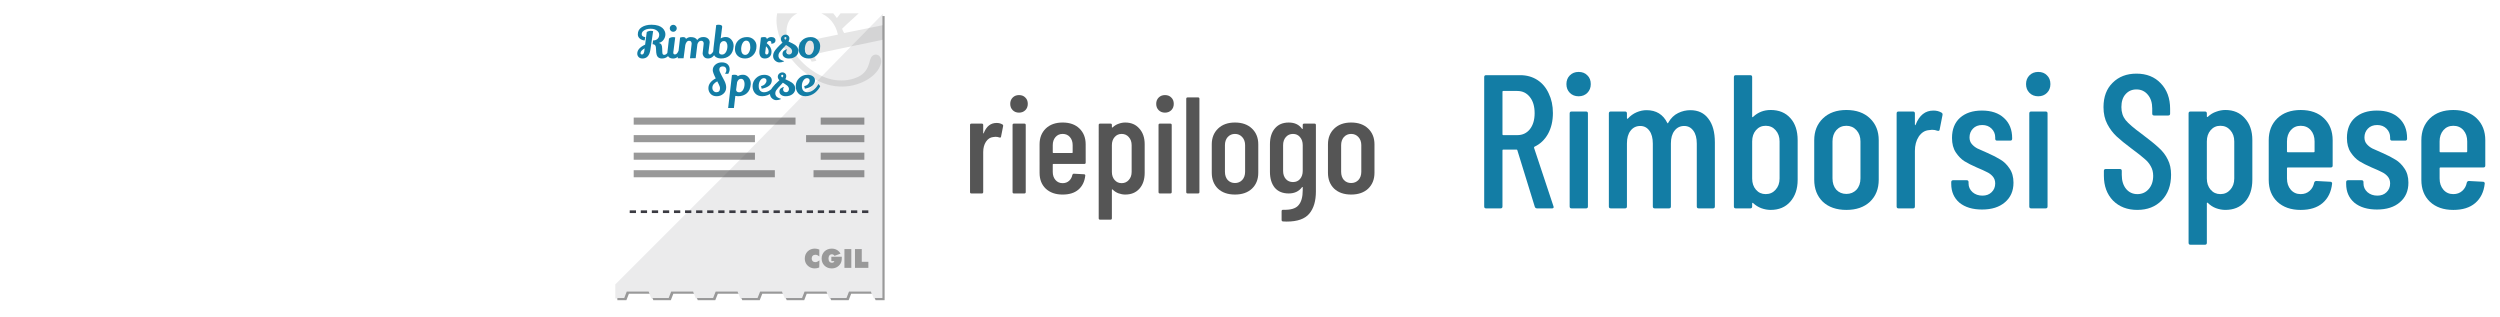 <?xml version="1.0" encoding="UTF-8" standalone="no"?>
<!-- Generator: Adobe Illustrator 19.0.0, SVG Export Plug-In . SVG Version: 6.00 Build 0)  -->

<svg
   version="1.1"
   id="Layer_1"
   x="0px"
   y="0px"
   viewBox="0 0 340.157 43.087"
   xml:space="preserve"
   sodipodi:docname="reimbursements_logo_riepilogo.svg"
   inkscape:version="1.4.2 (ebf0e940d0, 2025-05-08)"
   width="90mm"
   height="11.4mm"
   xmlns:inkscape="http://www.inkscape.org/namespaces/inkscape"
   xmlns:sodipodi="http://sodipodi.sourceforge.net/DTD/sodipodi-0.dtd"
   xmlns="http://www.w3.org/2000/svg"
   xmlns:svg="http://www.w3.org/2000/svg"><defs
   id="defs53">










	
	






		
		
		
	
	
	




























































<filter
   inkscape:collect="always"
   style="color-interpolation-filters:sRGB"
   id="filter65"
   x="-0.027"
   y="-0.026"
   width="1.055"
   height="1.052"><feGaussianBlur
     inkscape:collect="always"
     stdDeviation="5.309"
     id="feGaussianBlur65" /></filter></defs><sodipodi:namedview
   id="namedview51"
   pagecolor="#ffffff"
   bordercolor="#000000"
   borderopacity="0.25"
   inkscape:showpageshadow="false"
   inkscape:pageopacity="0.0"
   inkscape:pagecheckerboard="0"
   inkscape:deskcolor="#d1d1d1"
   showgrid="false"
   inkscape:zoom="2.6936349"
   inkscape:cx="177.26976"
   inkscape:cy="73.135376"
   inkscape:window-width="2520"
   inkscape:window-height="1404"
   inkscape:window-x="2600"
   inkscape:window-y="0"
   inkscape:window-maximized="1"
   inkscape:current-layer="Layer_1"
   inkscape:document-units="mm" />







<g
   id="g20">
</g>
<g
   id="g22">
</g>
<g
   id="g24">
</g>
<g
   id="g26">
</g>
<g
   id="g28">
</g>
<g
   id="g30">
</g>
<g
   id="g32">
</g>
<g
   id="g34">
</g>
<g
   id="g36">
</g>
<g
   id="g38">
</g>
<g
   id="g40">
</g>
<g
   id="g42">
</g>
<g
   id="g44">
</g>
<g
   id="g46">
</g>
<g
   id="g48">
</g>
<g
   id="g20-0"
   transform="translate(-244.027,19.04)">
</g><g
   id="g22-6"
   transform="translate(-244.027,19.04)">
</g><g
   id="g24-1"
   transform="translate(-244.027,19.04)">
</g><g
   id="g26-5"
   transform="translate(-244.027,19.04)">
</g><g
   id="g28-5"
   transform="translate(-244.027,19.04)">
</g><g
   id="g30-4"
   transform="translate(-244.027,19.04)">
</g><g
   id="g32-7"
   transform="translate(-244.027,19.04)">
</g><g
   id="g34-6"
   transform="translate(-244.027,19.04)">
</g><g
   id="g36-5"
   transform="translate(-244.027,19.04)">
</g><g
   id="g38-6"
   transform="translate(-244.027,19.04)">
</g><g
   id="g40-9"
   transform="translate(-244.027,19.04)">
</g><g
   id="g42-3"
   transform="translate(-244.027,19.04)">
</g><g
   id="g44-7"
   transform="translate(-244.027,19.04)">
</g><g
   id="g46-4"
   transform="translate(-244.027,19.04)">
</g><g
   id="g48-5"
   transform="translate(-244.027,19.04)">
</g><g
   id="g714"
   transform="translate(-894.281,-113.692)">
</g><g
   id="g716"
   transform="translate(-894.281,-113.692)">
</g><g
   id="g718"
   transform="translate(-894.281,-113.692)">
</g><g
   id="g720"
   transform="translate(-894.281,-113.692)">
</g><g
   id="g722"
   transform="translate(-894.281,-113.692)">
</g><g
   id="g724"
   transform="translate(-894.281,-113.692)">
</g><g
   id="g726"
   transform="translate(-894.281,-113.692)">
</g><g
   id="g728"
   transform="translate(-894.281,-113.692)">
</g><g
   id="g730"
   transform="translate(-894.281,-113.692)">
</g><g
   id="g732"
   transform="translate(-894.281,-113.692)">
</g><g
   id="g734"
   transform="translate(-894.281,-113.692)">
</g><g
   id="g736"
   transform="translate(-894.281,-113.692)">
</g><g
   id="g738"
   transform="translate(-894.281,-113.692)">
</g><g
   id="g740"
   transform="translate(-894.281,-113.692)">
</g><g
   id="g742"
   transform="translate(-894.281,-113.692)">
</g><g
   id="g1601"
   transform="matrix(0.221,0,0,0.221,-168.895,20.198)">
</g><g
   id="g1603"
   transform="matrix(0.221,0,0,0.221,-168.895,20.198)">
</g><g
   id="g1605"
   transform="matrix(0.221,0,0,0.221,-168.895,20.198)">
</g><g
   id="g1607"
   transform="matrix(0.221,0,0,0.221,-168.895,20.198)">
</g><g
   id="g1609"
   transform="matrix(0.221,0,0,0.221,-168.895,20.198)">
</g><g
   id="g1611"
   transform="matrix(0.221,0,0,0.221,-168.895,20.198)">
</g><g
   id="g1613"
   transform="matrix(0.221,0,0,0.221,-168.895,20.198)">
</g><g
   id="g1615"
   transform="matrix(0.221,0,0,0.221,-168.895,20.198)">
</g><g
   id="g1617"
   transform="matrix(0.221,0,0,0.221,-168.895,20.198)">
</g><g
   id="g1619"
   transform="matrix(0.221,0,0,0.221,-168.895,20.198)">
</g><g
   id="g1621"
   transform="matrix(0.221,0,0,0.221,-168.895,20.198)">
</g><g
   id="g1623"
   transform="matrix(0.221,0,0,0.221,-168.895,20.198)">
</g><g
   id="g1625"
   transform="matrix(0.221,0,0,0.221,-168.895,20.198)">
</g><g
   id="g1627"
   transform="matrix(0.221,0,0,0.221,-168.895,20.198)">
</g><g
   id="g1629"
   transform="matrix(0.221,0,0,0.221,-168.895,20.198)">
</g><g
   aria-label="Rimborsi Spese"
   id="text1921"
   style="font-stretch:condensed;font-size:25.896px;font-family:'Barlow Condensed';-inkscape-font-specification:'Barlow Condensed,  Condensed';fill:#137da5;stroke-width:2.081;fill-opacity:1"
   transform="translate(111.279,124.546)"><path
     d="m 97.865,-96.192 q -0.233,0 -0.311,-0.207 l -2.382,-7.717 q -0.026,-0.078 -0.104,-0.078 h -1.813 q -0.104,0 -0.104,0.104 v 7.639 q 0,0.259 -0.259,0.259 h -1.968 q -0.259,0 -0.259,-0.259 v -17.609 q 0,-0.259 0.259,-0.259 h 4.635 q 1.321,0 2.331,0.647 1.01,0.647 1.554,1.839 0.57,1.165 0.57,2.667 0,1.631 -0.673,2.849 -0.673,1.191 -1.839,1.735 -0.078,0.078 -0.052,0.155 l 2.641,7.95 0.026,0.104 q 0,0.181 -0.233,0.181 z m -4.609,-15.978 q -0.104,0 -0.104,0.104 v 5.801 q 0,0.104 0.104,0.104 h 1.916 q 1.062,0 1.709,-0.803 0.647,-0.829 0.647,-2.175 0,-1.398 -0.647,-2.201 -0.647,-0.829 -1.709,-0.829 z"
     style="font-weight:500;-inkscape-font-specification:'Barlow Condensed,  Medium Condensed';fill:#137da5;fill-opacity:1"
     id="path2885" /><path
     d="m 103.51,-111.445 q -0.725,0 -1.191,-0.466 -0.466,-0.466 -0.466,-1.191 0,-0.725 0.466,-1.191 0.466,-0.466 1.191,-0.466 0.751,0 1.191,0.466 0.466,0.44 0.466,1.191 0,0.725 -0.466,1.191 -0.466,0.466 -1.191,0.466 z m -0.958,15.253 q -0.259,0 -0.259,-0.259 v -12.663 q 0,-0.259 0.259,-0.259 h 1.968 q 0.259,0 0.259,0.259 v 12.663 q 0,0.259 -0.259,0.259 z"
     style="font-weight:500;-inkscape-font-specification:'Barlow Condensed,  Medium Condensed';fill:#137da5;fill-opacity:1"
     id="path2882" /><path
     d="m 118.711,-109.555 q 1.606,0 2.46,1.165 0.88,1.139 0.88,3.211 v 8.727 q 0,0.259 -0.259,0.259 h -1.942 q -0.259,0 -0.259,-0.259 v -8.546 q 0,-1.139 -0.466,-1.761 -0.466,-0.647 -1.243,-0.647 -0.829,0 -1.321,0.647 -0.492,0.622 -0.492,1.735 v 8.572 q 0,0.259 -0.259,0.259 h -1.942 q -0.259,0 -0.259,-0.259 v -8.546 q 0,-1.139 -0.466,-1.761 -0.466,-0.647 -1.243,-0.647 -0.829,0 -1.321,0.647 -0.492,0.622 -0.492,1.735 v 8.572 q 0,0.259 -0.259,0.259 h -1.942 q -0.259,0 -0.259,-0.259 v -12.663 q 0,-0.259 0.259,-0.259 h 1.942 q 0.259,0 0.259,0.259 v 0.647 q 0,0.052 0.026,0.078 0.052,0.026 0.104,-0.026 0.518,-0.57 1.191,-0.855 0.673,-0.285 1.347,-0.285 1.968,0 2.823,1.735 0.026,0.052 0.078,0.052 0.052,-0.026 0.078,-0.129 0.518,-0.88 1.321,-1.269 0.803,-0.388 1.657,-0.388 z"
     style="font-weight:500;-inkscape-font-specification:'Barlow Condensed,  Medium Condensed';fill:#137da5;fill-opacity:1"
     id="path2879" /><path
     d="m 129.639,-109.581 q 1.709,0 2.693,1.114 0.984,1.088 0.984,3.004 v 5.386 q 0,1.839 -1.01,2.978 -0.984,1.114 -2.667,1.114 -0.622,0 -1.269,-0.233 -0.622,-0.233 -1.114,-0.699 -0.052,-0.052 -0.104,-0.026 -0.026,0.026 -0.026,0.078 v 0.414 q 0,0.259 -0.259,0.259 h -1.968 q -0.259,0 -0.259,-0.259 v -17.609 q 0,-0.259 0.259,-0.259 h 1.968 q 0.259,0 0.259,0.259 v 5.386 q 0,0.052 0.052,0.078 0.052,0 0.104,-0.078 0.984,-0.906 2.357,-0.906 z m 1.217,4.273 q 0,-0.932 -0.544,-1.528 -0.518,-0.596 -1.347,-0.596 -0.803,0 -1.321,0.596 -0.518,0.596 -0.518,1.528 v 5.05 q 0,0.932 0.518,1.528 0.518,0.596 1.321,0.596 0.829,0 1.347,-0.596 0.544,-0.596 0.544,-1.528 z"
     style="font-weight:500;-inkscape-font-specification:'Barlow Condensed,  Medium Condensed';fill:#137da5;fill-opacity:1"
     id="path2876" /><path
     d="m 139.946,-95.985 q -2.02,0 -3.211,-1.114 -1.165,-1.139 -1.165,-3.004 v -5.36 q 0,-1.839 1.191,-2.978 1.191,-1.139 3.185,-1.139 2.02,0 3.211,1.139 1.191,1.139 1.191,2.978 v 5.36 q 0,1.865 -1.191,3.004 -1.191,1.114 -3.211,1.114 z m 0,-2.175 q 0.829,0 1.372,-0.57 0.544,-0.596 0.544,-1.554 v -5.024 q 0,-0.932 -0.544,-1.528 -0.544,-0.596 -1.372,-0.596 -0.829,0 -1.372,0.596 -0.518,0.596 -0.518,1.528 v 5.024 q 0,0.958 0.518,1.554 0.544,0.57 1.372,0.57 z"
     style="font-weight:500;-inkscape-font-specification:'Barlow Condensed,  Medium Condensed';fill:#137da5;fill-opacity:1"
     id="path2873" /><path
     d="m 151.78,-109.503 q 0.647,0 1.114,0.285 0.181,0.104 0.129,0.337 l -0.388,1.968 q -0.026,0.233 -0.311,0.155 -0.337,-0.129 -0.725,-0.129 -0.155,0 -0.466,0.052 -0.803,0.078 -1.347,0.88 -0.518,0.803 -0.518,1.942 v 7.562 q 0,0.259 -0.259,0.259 h -1.968 q -0.259,0 -0.259,-0.259 v -12.663 q 0,-0.259 0.259,-0.259 h 1.968 q 0.259,0 0.259,0.259 v 1.502 q 0,0.078 0.026,0.104 0.052,0 0.078,-0.078 0.751,-1.916 2.408,-1.916 z"
     style="font-weight:500;-inkscape-font-specification:'Barlow Condensed,  Medium Condensed';fill:#137da5;fill-opacity:1"
     id="path2870" /><path
     d="m 158.409,-96.037 q -1.942,0 -3.082,-0.932 -1.114,-0.958 -1.114,-2.564 v -0.233 q 0,-0.259 0.259,-0.259 h 1.839 q 0.259,0 0.259,0.259 v 0.181 q 0,0.699 0.544,1.191 0.544,0.466 1.347,0.466 0.777,0 1.243,-0.466 0.492,-0.466 0.492,-1.191 0,-0.57 -0.337,-0.958 -0.337,-0.388 -0.803,-0.596 -0.44,-0.233 -1.372,-0.622 -1.01,-0.44 -1.683,-0.855 -0.647,-0.414 -1.165,-1.191 -0.518,-0.777 -0.518,-1.968 0,-1.761 1.088,-2.745 1.114,-0.984 2.978,-0.984 1.916,0 3.004,1.01 1.114,1.01 1.114,2.745 v 0.078 q 0,0.259 -0.259,0.259 h -1.787 q -0.259,0 -0.259,-0.259 v -0.181 q 0,-0.699 -0.492,-1.191 -0.492,-0.492 -1.269,-0.492 -0.803,0 -1.269,0.492 -0.466,0.492 -0.466,1.191 0,0.544 0.311,0.906 0.311,0.363 0.751,0.596 0.44,0.207 1.398,0.622 1.062,0.466 1.761,0.906 0.699,0.414 1.217,1.191 0.544,0.777 0.544,1.942 0,1.683 -1.165,2.667 -1.139,0.984 -3.108,0.984 z"
     style="font-weight:500;-inkscape-font-specification:'Barlow Condensed,  Medium Condensed';fill:#137da5;fill-opacity:1"
     id="path2867" /><path
     d="m 166.049,-111.445 q -0.725,0 -1.191,-0.466 -0.466,-0.466 -0.466,-1.191 0,-0.725 0.466,-1.191 0.466,-0.466 1.191,-0.466 0.751,0 1.191,0.466 0.466,0.44 0.466,1.191 0,0.725 -0.466,1.191 -0.466,0.466 -1.191,0.466 z m -0.958,15.253 q -0.259,0 -0.259,-0.259 v -12.663 q 0,-0.259 0.259,-0.259 h 1.968 q 0.259,0 0.259,0.259 v 12.663 q 0,0.259 -0.259,0.259 z"
     style="font-weight:500;-inkscape-font-specification:'Barlow Condensed,  Medium Condensed';fill:#137da5;fill-opacity:1"
     id="path2864" /><path
     d="m 179.541,-95.985 q -2.046,0 -3.315,-1.269 -1.243,-1.295 -1.243,-3.366 v -0.673 q 0,-0.259 0.259,-0.259 h 1.916 q 0.259,0 0.259,0.259 v 0.544 q 0,1.191 0.596,1.916 0.596,0.699 1.528,0.699 0.932,0 1.528,-0.673 0.622,-0.699 0.622,-1.813 0,-0.751 -0.337,-1.321 -0.311,-0.57 -0.855,-1.01 -0.518,-0.466 -1.709,-1.347 -1.321,-0.984 -2.072,-1.683 -0.751,-0.699 -1.269,-1.683 -0.518,-0.984 -0.518,-2.305 0,-2.098 1.243,-3.315 1.243,-1.243 3.237,-1.243 2.072,0 3.315,1.321 1.269,1.321 1.269,3.47 v 0.647 q 0,0.259 -0.259,0.259 h -1.916 q -0.259,0 -0.259,-0.259 v -0.699 q 0,-1.165 -0.596,-1.865 -0.596,-0.725 -1.554,-0.725 -0.906,0 -1.476,0.647 -0.57,0.622 -0.57,1.761 0,1.036 0.57,1.761 0.57,0.699 2.201,1.89 1.554,1.165 2.331,1.89 0.803,0.725 1.217,1.606 0.44,0.855 0.44,2.046 0,2.175 -1.269,3.496 -1.269,1.295 -3.315,1.295 z"
     style="font-weight:500;-inkscape-font-specification:'Barlow Condensed,  Medium Condensed';fill:#137da5;fill-opacity:1"
     id="path2861" /><path
     d="m 191.505,-109.581 q 1.683,0 2.667,1.139 1.01,1.114 1.01,2.952 v 5.386 q 0,1.916 -1.01,3.03 -0.984,1.088 -2.667,1.088 -0.622,0 -1.269,-0.233 -0.622,-0.233 -1.114,-0.725 -0.129,-0.078 -0.129,0.052 v 5.386 q 0,0.259 -0.259,0.259 h -1.968 q -0.259,0 -0.259,-0.259 v -17.609 q 0,-0.259 0.259,-0.259 h 1.968 q 0.259,0 0.259,0.259 v 0.414 q 0,0.052 0.052,0.078 0.052,0 0.104,-0.052 0.492,-0.466 1.114,-0.673 0.622,-0.233 1.243,-0.233 z m 1.217,4.273 q 0,-0.932 -0.544,-1.528 -0.518,-0.596 -1.347,-0.596 -0.803,0 -1.321,0.596 -0.518,0.596 -0.518,1.528 v 5.05 q 0,0.932 0.518,1.528 0.518,0.596 1.321,0.596 0.829,0 1.347,-0.596 0.544,-0.596 0.544,-1.528 z"
     style="font-weight:500;-inkscape-font-specification:'Barlow Condensed,  Medium Condensed';fill:#137da5;fill-opacity:1"
     id="path2858" /><path
     d="m 206.11,-102.019 q 0,0.259 -0.259,0.259 h -5.852 q -0.104,0 -0.104,0.104 v 1.398 q 0,0.932 0.518,1.528 0.518,0.596 1.347,0.596 0.725,0 1.217,-0.44 0.492,-0.44 0.622,-1.139 0.078,-0.207 0.285,-0.207 l 1.916,0.104 q 0.129,0 0.181,0.078 0.078,0.078 0.052,0.181 -0.181,1.683 -1.295,2.641 -1.088,0.932 -2.978,0.932 -1.994,0 -3.185,-1.114 -1.165,-1.114 -1.165,-2.978 v -5.386 q 0,-1.839 1.165,-2.978 1.191,-1.139 3.185,-1.139 2.02,0 3.185,1.139 1.165,1.139 1.165,2.978 z m -4.351,-5.412 q -0.829,0 -1.347,0.596 -0.518,0.596 -0.518,1.528 v 1.372 q 0,0.104 0.104,0.104 h 3.548 q 0.104,0 0.104,-0.104 v -1.372 q 0,-0.932 -0.518,-1.528 -0.518,-0.596 -1.372,-0.596 z"
     style="font-weight:500;-inkscape-font-specification:'Barlow Condensed,  Medium Condensed';fill:#137da5;fill-opacity:1"
     id="path2855" /><path
     d="m 212.144,-96.037 q -1.942,0 -3.082,-0.932 -1.114,-0.958 -1.114,-2.564 v -0.233 q 0,-0.259 0.259,-0.259 h 1.839 q 0.259,0 0.259,0.259 v 0.181 q 0,0.699 0.544,1.191 0.544,0.466 1.347,0.466 0.777,0 1.243,-0.466 0.492,-0.466 0.492,-1.191 0,-0.57 -0.337,-0.958 -0.337,-0.388 -0.803,-0.596 -0.44,-0.233 -1.372,-0.622 -1.01,-0.44 -1.683,-0.855 -0.647,-0.414 -1.165,-1.191 -0.518,-0.777 -0.518,-1.968 0,-1.761 1.088,-2.745 1.114,-0.984 2.978,-0.984 1.916,0 3.004,1.01 1.114,1.01 1.114,2.745 v 0.078 q 0,0.259 -0.259,0.259 h -1.787 q -0.259,0 -0.259,-0.259 v -0.181 q 0,-0.699 -0.492,-1.191 -0.492,-0.492 -1.269,-0.492 -0.803,0 -1.269,0.492 -0.466,0.492 -0.466,1.191 0,0.544 0.311,0.906 0.311,0.363 0.751,0.596 0.44,0.207 1.398,0.622 1.062,0.466 1.761,0.906 0.699,0.414 1.217,1.191 0.544,0.777 0.544,1.942 0,1.683 -1.165,2.667 -1.139,0.984 -3.108,0.984 z"
     style="font-weight:500;-inkscape-font-specification:'Barlow Condensed,  Medium Condensed';fill:#137da5;fill-opacity:1"
     id="path2852" /><path
     d="m 226.878,-102.019 q 0,0.259 -0.259,0.259 h -5.852 q -0.104,0 -0.104,0.104 v 1.398 q 0,0.932 0.518,1.528 0.518,0.596 1.347,0.596 0.725,0 1.217,-0.44 0.492,-0.44 0.622,-1.139 0.078,-0.207 0.285,-0.207 l 1.916,0.104 q 0.129,0 0.181,0.078 0.078,0.078 0.052,0.181 -0.181,1.683 -1.295,2.641 -1.088,0.932 -2.978,0.932 -1.994,0 -3.185,-1.114 -1.165,-1.114 -1.165,-2.978 v -5.386 q 0,-1.839 1.165,-2.978 1.191,-1.139 3.185,-1.139 2.02,0 3.185,1.139 1.165,1.139 1.165,2.978 z m -4.351,-5.412 q -0.829,0 -1.347,0.596 -0.518,0.596 -0.518,1.528 v 1.372 q 0,0.104 0.104,0.104 h 3.548 q 0.104,0 0.104,-0.104 v -1.372 q 0,-0.932 -0.518,-1.528 -0.518,-0.596 -1.372,-0.596 z"
     style="font-weight:500;-inkscape-font-specification:'Barlow Condensed,  Medium Condensed';fill:#137da5;fill-opacity:1"
     id="path2849" /></g><g
   aria-label="riepilogo"
   id="text858"
   style="font-weight:500;font-stretch:condensed;font-size:18.667px;font-family:'Barlow Condensed';-inkscape-font-specification:'Barlow Condensed,  Medium Condensed';fill:#555555;stroke-width:1.5;fill-opacity:1"
   transform="translate(52.159)"><path
     d="m 83.429,16.727 q 0.467,0 0.803,0.205 0.131,0.075 0.093,0.243 l -0.28,1.419 q -0.019,0.168 -0.224,0.112 -0.243,-0.093 -0.523,-0.093 -0.112,0 -0.336,0.037 -0.579,0.056 -0.971,0.635 -0.373,0.579 -0.373,1.4 v 5.451 q 0,0.187 -0.187,0.187 h -1.419 q -0.187,0 -0.187,-0.187 v -9.128 q 0,-0.187 0.187,-0.187 h 1.419 q 0.187,0 0.187,0.187 v 1.083 q 0,0.056 0.019,0.075 0.037,0 0.056,-0.056 0.541,-1.381 1.736,-1.381 z"
     id="path922"
     style="fill:#555555;fill-opacity:1" /><path
     d="m 86.49,15.327 q -0.523,0 -0.859,-0.336 -0.336,-0.336 -0.336,-0.859 0,-0.523 0.336,-0.859 0.336,-0.336 0.859,-0.336 0.541,0 0.859,0.336 0.336,0.317 0.336,0.859 0,0.523 -0.336,0.859 -0.336,0.336 -0.859,0.336 z m -0.691,10.995 q -0.187,0 -0.187,-0.187 v -9.128 q 0,-0.187 0.187,-0.187 h 1.419 q 0.187,0 0.187,0.187 v 9.128 q 0,0.187 -0.187,0.187 z"
     id="path919"
     style="fill:#555555;fill-opacity:1" /><path
     d="m 95.562,22.122 q 0,0.187 -0.187,0.187 h -4.219 q -0.075,0 -0.075,0.075 v 1.008 q 0,0.672 0.373,1.101 0.373,0.429 0.971,0.429 0.523,0 0.877,-0.317 0.355,-0.317 0.448,-0.821 0.056,-0.149 0.205,-0.149 l 1.381,0.075 q 0.093,0 0.131,0.056 0.056,0.056 0.037,0.131 -0.131,1.213 -0.933,1.904 -0.784,0.672 -2.147,0.672 -1.437,0 -2.296,-0.803 -0.84,-0.803 -0.84,-2.147 V 19.639 q 0,-1.325 0.84,-2.147 0.859,-0.821 2.296,-0.821 1.456,0 2.296,0.821 0.84,0.821 0.84,2.147 z m -3.136,-3.901 q -0.597,0 -0.971,0.429 -0.373,0.429 -0.373,1.101 v 0.989 q 0,0.075 0.075,0.075 h 2.557 q 0.075,0 0.075,-0.075 v -0.989 q 0,-0.672 -0.373,-1.101 -0.373,-0.429 -0.989,-0.429 z"
     id="path916"
     style="fill:#555555;fill-opacity:1" /><path
     d="m 100.938,16.671 q 1.213,0 1.923,0.821 0.728,0.803 0.728,2.128 v 3.883 q 0,1.381 -0.728,2.184 -0.709,0.784 -1.923,0.784 -0.448,0 -0.915,-0.168 -0.448,-0.168 -0.803,-0.523 -0.093,-0.056 -0.093,0.037 v 3.883 q 0,0.187 -0.187,0.187 h -1.419 q -0.187,0 -0.187,-0.187 V 17.007 q 0,-0.187 0.187,-0.187 h 1.419 q 0.187,0 0.187,0.187 v 0.299 q 0,0.037 0.037,0.056 0.037,0 0.075,-0.037 0.355,-0.336 0.803,-0.485 0.448,-0.168 0.896,-0.168 z m 0.877,3.08 q 0,-0.672 -0.392,-1.101 -0.373,-0.429 -0.971,-0.429 -0.579,0 -0.952,0.429 -0.373,0.429 -0.373,1.101 v 3.64 q 0,0.672 0.373,1.101 0.373,0.429 0.952,0.429 0.597,0 0.971,-0.429 0.392,-0.429 0.392,-1.101 z"
     id="path913"
     style="fill:#555555;fill-opacity:1" /><path
     d="m 106.352,15.327 q -0.523,0 -0.859,-0.336 -0.336,-0.336 -0.336,-0.859 0,-0.523 0.336,-0.859 0.336,-0.336 0.859,-0.336 0.541,0 0.859,0.336 0.336,0.317 0.336,0.859 0,0.523 -0.336,0.859 -0.336,0.336 -0.859,0.336 z M 105.661,26.322 q -0.187,0 -0.187,-0.187 v -9.128 q 0,-0.187 0.187,-0.187 h 1.419 q 0.187,0 0.187,0.187 v 9.128 q 0,0.187 -0.187,0.187 z"
     id="path910"
     style="fill:#555555;fill-opacity:1" /><path
     d="m 109.432,26.322 q -0.187,0 -0.187,-0.187 V 13.442 q 0,-0.187 0.187,-0.187 h 1.419 q 0.187,0 0.187,0.187 v 12.693 q 0,0.187 -0.187,0.187 z"
     id="path907"
     style="fill:#555555;fill-opacity:1" /><path
     d="m 115.872,26.471 q -1.456,0 -2.315,-0.803 -0.84,-0.821 -0.84,-2.165 v -3.864 q 0,-1.325 0.859,-2.147 0.859,-0.821 2.296,-0.821 1.456,0 2.315,0.821 0.859,0.821 0.859,2.147 v 3.864 q 0,1.344 -0.859,2.165 -0.859,0.803 -2.315,0.803 z m 0,-1.568 q 0.597,0 0.989,-0.411 0.392,-0.429 0.392,-1.12 v -3.621 q 0,-0.672 -0.392,-1.101 -0.392,-0.429 -0.989,-0.429 -0.597,0 -0.989,0.429 -0.373,0.429 -0.373,1.101 v 3.621 q 0,0.691 0.373,1.12 0.392,0.411 0.989,0.411 z"
     id="path904"
     style="fill:#555555;fill-opacity:1" /><path
     d="m 125.093,17.007 q 0,-0.187 0.187,-0.187 h 1.419 q 0.187,0 0.187,0.187 v 9.035 q 0,1.96 -0.896,3.024 -0.896,1.083 -3.08,1.083 l -0.504,-0.019 q -0.187,-0.019 -0.187,-0.205 v -1.195 q 0,-0.187 0.205,-0.187 1.531,0.056 2.091,-0.616 0.579,-0.653 0.579,-2.053 V 25.482 q 0,-0.037 -0.037,-0.037 -0.019,-0.019 -0.056,0.019 -0.635,0.859 -1.811,0.859 -1.232,0 -1.904,-0.784 -0.653,-0.803 -0.653,-2.165 v -3.733 q 0,-1.381 0.672,-2.165 0.672,-0.803 1.885,-0.803 1.213,0 1.811,0.859 0.037,0.037 0.056,0.019 0.037,-0.019 0.037,-0.056 z m -1.325,7.765 q 0.597,0 0.952,-0.411 0.373,-0.429 0.373,-1.101 v -3.509 q 0,-0.672 -0.373,-1.101 -0.355,-0.429 -0.952,-0.429 -0.597,0 -0.971,0.429 -0.373,0.429 -0.373,1.101 v 3.509 q 0,0.672 0.373,1.101 0.373,0.411 0.971,0.411 z"
     id="path901"
     style="fill:#555555;fill-opacity:1" /><path
     d="m 131.682,26.471 q -1.456,0 -2.315,-0.803 -0.84,-0.821 -0.84,-2.165 v -3.864 q 0,-1.325 0.859,-2.147 0.859,-0.821 2.296,-0.821 1.456,0 2.315,0.821 0.859,0.821 0.859,2.147 v 3.864 q 0,1.344 -0.859,2.165 -0.859,0.803 -2.315,0.803 z m 0,-1.568 q 0.597,0 0.989,-0.411 0.392,-0.429 0.392,-1.12 v -3.621 q 0,-0.672 -0.392,-1.101 -0.392,-0.429 -0.989,-0.429 -0.597,0 -0.989,0.429 -0.373,0.429 -0.373,1.101 v 3.621 q 0,0.691 0.373,1.12 0.392,0.411 0.989,0.411 z"
     id="path898"
     style="fill:#555555;fill-opacity:1" /></g><g
   inkscape:label="Livello 1"
   id="layer1"
   transform="matrix(2.452,0,0,2.452,81.153,0.452)"><polygon
     style="fill:#999999;fill-opacity:1;filter:url(#filter65)"
     points="349.945,500.779 345.596,512 315.237,512 310.801,500.779 272.875,500.779 268.439,512 238.168,512 233.732,500.779 195.806,500.779 191.369,512 161.011,512 156.662,500.779 118.649,500.779 114.3,512 83.942,512 79.592,500.779 41.58,500.779 37.23,512 21.572,512 21.572,19.224 485.034,19.224 485.034,512 469.377,512 465.028,500.779 427.015,500.779 422.666,512 392.307,512 387.958,500.779 "
     id="polygon4"
     transform="matrix(0.032,0,0,0.032,0.47,0.091)" /><g
     id="g4"
     transform="translate(18.217,-0.557)"><polygon
       style="fill:#ffffff"
       points="469.377,512 465.028,500.779 427.015,500.779 422.666,512 392.307,512 387.958,500.779 349.945,500.779 345.596,512 315.237,512 310.801,500.779 272.875,500.779 268.439,512 238.168,512 233.732,500.779 195.806,500.779 191.369,512 161.011,512 156.662,500.779 118.649,500.779 114.3,512 83.942,512 79.592,500.779 41.58,500.779 37.23,512 21.572,512 21.572,19.224 485.034,19.224 485.034,512 "
       id="polygon1-3"
       transform="matrix(0.032,0,0,0.032,-17.866,0.529)" /><path
       style="opacity:0.1;fill:#050101;stroke-width:0.032"
       d="M -2.908,1.889 -4.471,2.207 c -0.031,-0.05 -0.056,-0.089 -0.067,-0.117 l -0.047,-0.123 c 0.039,-0.042 0.131,-0.131 0.281,-0.268 0.084,-0.078 0.19,-0.173 0.312,-0.284 0.103,-0.098 0.203,-0.187 0.293,-0.27 0.011,-0.011 0.022,-0.019 0.033,-0.031 h -1.006 c -0.008,0.008 -0.014,0.02 -0.025,0.031 -0.05,0.067 -0.109,0.142 -0.176,0.229 -0.059,-0.081 -0.114,-0.156 -0.176,-0.229 -0.008,-0.011 -0.017,-0.019 -0.025,-0.031 h -0.661 c 0.019,0.008 0.042,0.02 0.061,0.031 0.256,0.125 0.463,0.312 0.616,0.555 0.039,0.059 0.072,0.12 0.103,0.184 0.053,0.106 0.098,0.242 0.139,0.41 L -6.4,2.617 c -0.265,0.056 -0.468,0.092 -0.608,0.111 0.332,0.393 0.577,0.75 0.736,1.07 l 0.259,-0.05 c -0.061,-0.114 -0.086,-0.201 -0.075,-0.254 0.008,-0.056 0.042,-0.095 0.1,-0.123 0.061,-0.031 0.281,-0.086 0.663,-0.167 L -3.934,2.915 -2.325,2.58 v -0.811 z m 0.446,1.675 c -0.033,-0.072 -0.089,-0.12 -0.162,-0.145 -0.072,-0.028 -0.145,-0.022 -0.212,0.008 -0.053,0.028 -0.098,0.067 -0.131,0.117 -0.033,0.053 -0.075,0.167 -0.12,0.343 C -3.181,4.236 -3.376,4.481 -3.674,4.626 -4.067,4.816 -4.499,4.877 -4.976,4.813 -5.199,4.782 -5.419,4.718 -5.642,4.623 -5.895,4.515 -6.146,4.364 -6.4,4.172 -6.874,3.812 -7.23,3.38 -7.473,2.879 -7.662,2.488 -7.715,2.132 -7.635,1.811 c 0.008,-0.039 0.02,-0.075 0.033,-0.111 0.086,-0.243 0.245,-0.429 0.477,-0.555 0.017,-0.011 0.036,-0.022 0.056,-0.031 h -1.118 c -0.003,0.011 -0.006,0.02 -0.006,0.031 -0.014,0.061 -0.022,0.123 -0.028,0.19 -0.008,0.117 -0.008,0.24 0.003,0.365 0.031,0.368 0.148,0.766 0.354,1.193 0.295,0.61 0.713,1.123 1.26,1.538 0.237,0.181 0.474,0.329 0.711,0.443 0.312,0.151 0.624,0.242 0.939,0.281 0.555,0.067 1.079,-0.02 1.572,-0.256 0.382,-0.187 0.663,-0.429 0.842,-0.727 0.134,-0.231 0.162,-0.435 0.078,-0.608 z"
       id="path9" /><rect
       x="-16.15"
       y="6.897"
       style="fill:#999999;fill-opacity:1;stroke-width:0.032"
       width="8.98"
       height="0.393"
       id="rect9-7" /><rect
       x="-16.15"
       y="7.87"
       style="fill:#999999;fill-opacity:1;stroke-width:0.032"
       width="6.728"
       height="0.393"
       id="rect10" /><rect
       x="-16.15"
       y="8.844"
       style="fill:#999999;fill-opacity:1;stroke-width:0.032"
       width="6.728"
       height="0.393"
       id="rect11" /><rect
       x="-16.15"
       y="9.817"
       style="fill:#999999;fill-opacity:1;stroke-width:0.032"
       width="7.833"
       height="0.393"
       id="rect12" /><rect
       x="-6.584"
       y="7.87"
       style="fill:#999999;fill-opacity:1;stroke-width:0.032"
       width="3.234"
       height="0.393"
       id="rect13" /><rect
       x="-5.773"
       y="6.897"
       style="fill:#999999;fill-opacity:1;stroke-width:0.032"
       width="2.423"
       height="0.393"
       id="rect14" /><rect
       x="-5.773"
       y="8.844"
       style="fill:#999999;fill-opacity:1;stroke-width:0.032"
       width="2.423"
       height="0.393"
       id="rect15" /><rect
       x="-6.171"
       y="9.817"
       style="fill:#999999;fill-opacity:1;stroke-width:0.032"
       width="2.821"
       height="0.393"
       id="rect16" /><rect
       x="-16.371"
       y="12.046"
       style="fill:#3b3b42;stroke-width:0.032"
       width="0.349"
       height="0.149"
       id="rect17" /><rect
       x="-15.757"
       y="12.046"
       style="fill:#3b3b42;stroke-width:0.032"
       width="0.349"
       height="0.149"
       id="rect18" /><rect
       x="-15.143"
       y="12.046"
       style="fill:#3b3b42;stroke-width:0.032"
       width="0.349"
       height="0.149"
       id="rect19" /><rect
       x="-14.529"
       y="12.046"
       style="fill:#3b3b42;stroke-width:0.032"
       width="0.349"
       height="0.149"
       id="rect20" /><rect
       x="-13.915"
       y="12.046"
       style="fill:#3b3b42;stroke-width:0.032"
       width="0.349"
       height="0.149"
       id="rect21" /><rect
       x="-13.301"
       y="12.046"
       style="fill:#3b3b42;stroke-width:0.032"
       width="0.349"
       height="0.149"
       id="rect22" /><rect
       x="-12.687"
       y="12.046"
       style="fill:#3b3b42;stroke-width:0.032"
       width="0.349"
       height="0.149"
       id="rect23" /><rect
       x="-12.073"
       y="12.046"
       style="fill:#3b3b42;stroke-width:0.032"
       width="0.349"
       height="0.149"
       id="rect24" /><rect
       x="-11.459"
       y="12.046"
       style="fill:#3b3b42;stroke-width:0.032"
       width="0.349"
       height="0.149"
       id="rect25" /><rect
       x="-10.845"
       y="12.046"
       style="fill:#3b3b42;stroke-width:0.032"
       width="0.349"
       height="0.149"
       id="rect26" /><rect
       x="-10.231"
       y="12.046"
       style="fill:#3b3b42;stroke-width:0.032"
       width="0.349"
       height="0.149"
       id="rect27" /><rect
       x="-9.617"
       y="12.046"
       style="fill:#3b3b42;stroke-width:0.032"
       width="0.349"
       height="0.149"
       id="rect28" /><rect
       x="-9.003"
       y="12.046"
       style="fill:#3b3b42;stroke-width:0.032"
       width="0.349"
       height="0.149"
       id="rect29" /><rect
       x="-8.39"
       y="12.046"
       style="fill:#3b3b42;stroke-width:0.032"
       width="0.349"
       height="0.149"
       id="rect30" /><rect
       x="-7.776"
       y="12.046"
       style="fill:#3b3b42;stroke-width:0.032"
       width="0.349"
       height="0.149"
       id="rect31" /><rect
       x="-7.162"
       y="12.046"
       style="fill:#3b3b42;stroke-width:0.032"
       width="0.349"
       height="0.149"
       id="rect32" /><rect
       x="-6.548"
       y="12.046"
       style="fill:#3b3b42;stroke-width:0.032"
       width="0.349"
       height="0.149"
       id="rect33" /><rect
       x="-5.934"
       y="12.046"
       style="fill:#3b3b42;stroke-width:0.032"
       width="0.349"
       height="0.149"
       id="rect34" /><rect
       x="-5.32"
       y="12.046"
       style="fill:#3b3b42;stroke-width:0.032"
       width="0.349"
       height="0.149"
       id="rect35" /><rect
       x="-4.706"
       y="12.046"
       style="fill:#3b3b42;stroke-width:0.032"
       width="0.349"
       height="0.149"
       id="rect36" /><rect
       x="-4.092"
       y="12.046"
       style="fill:#3b3b42;stroke-width:0.032"
       width="0.349"
       height="0.149"
       id="rect37" /><rect
       x="-3.478"
       y="12.046"
       style="fill:#3b3b42;stroke-width:0.032"
       width="0.349"
       height="0.149"
       id="rect38" /><path
       style="opacity:0.1;fill:#3b3b42;stroke-width:0.032"
       d="m -2.325,16.933 h -0.502 l -0.139,-0.36 h -1.218 l -0.139,0.36 H -5.296 l -0.139,-0.36 h -1.218 l -0.139,0.36 h -0.973 l -0.142,-0.36 h -1.215 l -0.142,0.36 h -0.97 l -0.142,-0.36 h -1.215 l -0.142,0.36 h -0.973 l -0.139,-0.36 h -1.218 l -0.139,0.36 h -0.973 l -0.139,-0.36 h -1.218 l -0.139,0.36 h -0.502 v -0.778 l 5.945,-5.945 0.393,-0.393 0.582,-0.582 0.393,-0.393 7.536,-7.698 z"
       id="path52"
       sodipodi:nodetypes="ccccccccccccccccccccccccccccccccc" /><path
       style="font-size:2.442px;font-family:'Lily Script One';-inkscape-font-specification:'Lily Script One';text-align:center;letter-spacing:0px;text-anchor:middle;fill:#137da5;stroke-width:0.027"
       d="m -14.169,3.079 0.078,0.12 q -0.12,0.42 -0.496,0.42 -0.085,0 -0.149,-0.032 -0.061,-0.032 -0.093,-0.076 -0.032,-0.044 -0.051,-0.112 -0.027,-0.103 -0.029,-0.271 0,-0.168 -0.042,-0.232 -0.039,-0.063 -0.151,-0.071 l 0.027,-0.208 q 0.005,0 0.007,0 0.142,0 0.234,-0.081 0.1,-0.09 0.1,-0.232 0,-0.142 -0.134,-0.239 -0.132,-0.098 -0.342,-0.098 -0.271,0 -0.418,0.134 -0.078,0.073 -0.078,0.176 0,0.129 0.198,0.156 l -0.034,0.183 q -0.149,-0.007 -0.264,-0.1 -0.115,-0.093 -0.115,-0.239 0,-0.256 0.215,-0.393 0.215,-0.139 0.545,-0.139 0.212,0 0.374,0.051 0.276,0.093 0.366,0.322 0.029,0.081 0.029,0.132 0,0.049 0,0.066 -0.01,0.134 -0.1,0.264 -0.088,0.129 -0.266,0.178 0.107,0.022 0.147,0.093 0.039,0.071 0.042,0.215 0.002,0.247 0.022,0.3 0.022,0.051 0.088,0.051 0.178,0 0.291,-0.339 z m -1.497,0.54 q -0.129,0 -0.208,-0.078 -0.078,-0.078 -0.078,-0.193 0,-0.298 0.437,-0.498 0.088,-0.684 0.09,-0.701 0.103,-0.066 0.232,-0.066 0.054,0 0.122,0.015 l -0.154,1.043 q -0.073,0.479 -0.442,0.479 z m -0.105,-0.3 q 0,0.078 0.083,0.078 0.098,0 0.125,-0.176 l 0.022,-0.166 Q -15.771,3.189 -15.771,3.318 Z m 1.678,-1.512 q 0.056,-0.059 0.137,-0.059 0.081,0 0.137,0.059 0.059,0.056 0.059,0.137 0,0.081 -0.059,0.137 -0.056,0.056 -0.137,0.056 -0.081,0 -0.137,-0.056 -0.056,-0.056 -0.056,-0.137 0,-0.081 0.056,-0.137 z m -0.1,0.715 q 0.024,-0.044 0.093,-0.066 0.068,-0.024 0.134,-0.024 0.068,0 0.12,0.017 -0.095,0.735 -0.095,0.742 -0.012,0.049 -0.012,0.083 0,0.032 0.005,0.056 0.01,0.063 0.088,0.063 0.081,0 0.147,-0.103 0.068,-0.105 0.103,-0.237 0.017,0.01 0.054,0.059 0.037,0.049 0.044,0.073 -0.049,0.195 -0.166,0.315 -0.117,0.12 -0.281,0.12 -0.164,0 -0.244,-0.081 -0.078,-0.081 -0.078,-0.208 0,-0.027 0.002,-0.056 z m 1.167,1.082 0.093,-0.811 q 0,-0.068 -0.034,-0.112 -0.032,-0.046 -0.115,-0.046 -0.083,0 -0.137,0.081 -0.054,0.078 -0.068,0.166 -0.085,0.608 -0.095,0.723 h -0.327 l 0.134,-1.148 q 0.103,-0.027 0.156,-0.027 0.154,0 0.168,0.103 0.12,-0.103 0.261,-0.103 0.283,0 0.361,0.168 0.12,-0.171 0.342,-0.171 0.164,0 0.259,0.085 0.095,0.083 0.095,0.21 0,0.037 -0.015,0.129 -0.056,0.366 -0.056,0.43 0,0.115 0.076,0.115 0.063,0 0.134,-0.083 0.073,-0.085 0.117,-0.261 0.083,0.088 0.1,0.139 -0.127,0.425 -0.449,0.425 -0.151,0 -0.225,-0.093 -0.073,-0.093 -0.073,-0.195 l 0.059,-0.54 q 0,-0.066 -0.034,-0.11 -0.034,-0.044 -0.11,-0.044 -0.073,0 -0.129,0.056 -0.056,0.056 -0.078,0.144 -0.073,0.62 -0.095,0.769 z m 1.99,-1.177 q 0.176,0 0.303,0.144 0.127,0.144 0.127,0.337 0,0.027 -0.002,0.056 -0.027,0.32 -0.215,0.488 -0.188,0.166 -0.491,0.166 -0.122,-0.005 -0.212,-0.044 -0.09,-0.039 -0.134,-0.098 -0.083,-0.107 -0.083,-0.19 0,-0.085 0.024,-0.273 0.051,-0.386 0.147,-1.248 0.051,-0.02 0.137,-0.02 0.195,0 0.195,0.112 l -0.083,0.65 q 0.115,-0.081 0.288,-0.081 z m -0.378,0.842 q 0,0.056 0.042,0.095 0.044,0.037 0.12,0.037 0.125,0 0.205,-0.115 0.098,-0.139 0.098,-0.361 0,-0.107 -0.049,-0.19 -0.049,-0.083 -0.151,-0.083 -0.139,0 -0.212,0.166 l -0.02,0.147 q -0.032,0.247 -0.032,0.305 z m 1.553,-0.84 q 0.225,0 0.374,0.144 0.151,0.144 0.151,0.352 0,0.315 -0.186,0.505 -0.183,0.188 -0.444,0.188 -0.261,0 -0.415,-0.149 -0.151,-0.149 -0.151,-0.369 0,-0.308 0.188,-0.488 0.19,-0.183 0.483,-0.183 z m -0.049,0.198 q -0.115,0 -0.193,0.132 -0.078,0.132 -0.085,0.332 0,0.142 0.056,0.234 0.059,0.093 0.176,0.093 0.117,0 0.195,-0.129 0.081,-0.129 0.081,-0.295 0,-0.166 -0.056,-0.264 -0.056,-0.103 -0.173,-0.103 z m 1.399,0.122 q 0,-0.107 -0.1,-0.107 -0.098,0 -0.156,0.127 0.264,0.208 0.264,0.466 0,0.188 -0.105,0.286 -0.105,0.098 -0.264,0.098 -0.159,0 -0.232,-0.098 -0.073,-0.1 -0.073,-0.252 0,-0.046 0.002,-0.068 l 0.085,-0.745 q 0.088,-0.027 0.178,-0.027 0.149,0 0.149,0.11 v 0.005 q 0.098,-0.115 0.249,-0.115 0.11,0 0.171,0.051 0.061,0.049 0.061,0.132 0,0.083 -0.063,0.137 -0.061,0.051 -0.161,0.051 -0.005,0 -0.01,0 0.005,-0.027 0.005,-0.051 z m -0.151,0.474 q 0,-0.142 -0.147,-0.283 -0.044,0.352 -0.044,0.354 0,0.103 0.083,0.103 0.107,0 0.107,-0.173 z m 1.458,-0.366 q 0.193,0.142 0.193,0.335 0,0.193 -0.151,0.31 -0.151,0.117 -0.381,0.117 -0.149,0 -0.249,-0.073 -0.098,-0.076 -0.098,-0.186 0,-0.11 0.073,-0.173 0.073,-0.066 0.183,-0.081 -0.051,0.073 -0.051,0.142 0,0.066 0.046,0.107 0.046,0.042 0.117,0.042 0.071,0 0.117,-0.051 0.046,-0.054 0.046,-0.122 0,-0.112 -0.105,-0.2 -0.063,-0.051 -0.137,-0.095 -0.073,-0.046 -0.078,-0.049 -0.01,-0.007 -0.02,-0.012 -0.044,0.051 -0.127,0.142 -0.083,0.088 -0.132,0.142 -0.137,0.149 -0.154,0.249 -0.005,0.02 -0.005,0.076 0,0.054 0.032,0.112 0.034,0.059 0.081,0.088 0.046,0.029 0.09,0.046 0.046,0.02 0.078,0.027 0.034,0.007 0.034,0.01 0,0.017 -0.054,0.039 -0.1,0.037 -0.21,0.037 -0.107,0 -0.21,-0.078 -0.139,-0.107 -0.139,-0.286 0,-0.11 0.056,-0.217 0.1,-0.19 0.469,-0.523 -0.09,-0.09 -0.09,-0.193 0,-0.103 0.076,-0.173 0.078,-0.071 0.183,-0.071 0.095,0 0.166,0.076 0.046,0.051 0.046,0.129 0,0.078 -0.051,0.176 0.261,0.117 0.354,0.183 z M -7.734,2.581 q 0.059,-0.061 0.059,-0.088 0,-0.061 -0.054,-0.066 -0.061,0 -0.061,0.068 0,0.042 0.056,0.085 z m 1.407,-0.151 q 0.225,0 0.374,0.144 0.151,0.144 0.151,0.352 0,0.315 -0.186,0.505 -0.183,0.188 -0.444,0.188 -0.261,0 -0.415,-0.149 -0.151,-0.149 -0.151,-0.369 0,-0.308 0.188,-0.488 0.19,-0.183 0.483,-0.183 z m -0.049,0.198 q -0.115,0 -0.193,0.132 -0.078,0.132 -0.085,0.332 0,0.142 0.056,0.234 0.059,0.093 0.176,0.093 0.117,0 0.195,-0.129 0.081,-0.129 0.081,-0.295 0,-0.166 -0.056,-0.264 -0.056,-0.103 -0.173,-0.103 z"
       id="text2"
       aria-label="Rimborso" /><path
       style="font-size:2.442px;font-family:'Lily Script One';-inkscape-font-specification:'Lily Script One';text-align:center;letter-spacing:0px;text-anchor:middle;fill:#137da5;stroke-width:0.027"
       d="m -11.08,4.468 q 0.073,-0.11 0.073,-0.205 0,-0.095 -0.054,-0.151 -0.054,-0.056 -0.142,-0.056 -0.088,0 -0.142,0.044 -0.054,0.042 -0.054,0.134 0,0.09 0.127,0.327 0.127,0.237 0.161,0.305 0.093,0.186 0.093,0.359 0,0.217 -0.159,0.354 -0.156,0.134 -0.371,0.134 -0.212,0 -0.335,-0.132 -0.122,-0.134 -0.122,-0.313 0,-0.33 0.408,-0.545 -0.166,-0.327 -0.166,-0.457 0,-0.181 0.144,-0.305 0.147,-0.127 0.357,-0.127 0.212,0 0.325,0.107 0.112,0.107 0.112,0.273 0,0.11 -0.073,0.252 z m -0.64,0.952 q 0.066,0.071 0.159,0.071 0.095,0 0.147,-0.054 0.054,-0.056 0.054,-0.164 0,-0.098 -0.076,-0.239 -0.01,-0.02 -0.037,-0.071 -0.027,-0.054 -0.039,-0.076 -0.273,0.142 -0.273,0.357 0,0.11 0.066,0.176 z m 1.16,-0.899 q 0.159,0 0.186,0.081 0.115,-0.081 0.291,-0.081 0.176,0 0.303,0.144 0.127,0.144 0.127,0.337 0,0.027 -0.002,0.056 -0.027,0.32 -0.215,0.488 -0.188,0.166 -0.491,0.166 -0.068,0 -0.149,-0.017 l -0.078,0.672 H -10.909 q 0.156,-1.345 0.21,-1.827 0.051,-0.02 0.139,-0.02 z m 0.562,0.498 q 0,-0.107 -0.049,-0.19 -0.049,-0.083 -0.151,-0.083 -0.139,0 -0.212,0.181 -0.049,0.361 -0.056,0.42 -0.002,0.073 0.046,0.11 0.049,0.037 0.12,0.037 0.125,0 0.205,-0.112 0.098,-0.139 0.098,-0.361 z m 0.916,0.132 q 0.151,-0.032 0.225,-0.122 0.076,-0.09 0.076,-0.173 0,-0.085 -0.046,-0.115 -0.044,-0.032 -0.098,-0.032 -0.115,0 -0.203,0.129 -0.085,0.127 -0.085,0.305 0,0.176 0.083,0.264 0.085,0.085 0.21,0.085 0.183,0 0.352,-0.127 0.168,-0.127 0.273,-0.332 0.054,0.051 0.098,0.127 -0.081,0.183 -0.286,0.359 -0.103,0.085 -0.244,0.139 -0.139,0.054 -0.288,0.054 -0.244,0 -0.386,-0.149 Q -9.554,5.403 -9.554,5.152 q 0,-0.252 0.188,-0.44 0.19,-0.188 0.454,-0.188 0.188,0 0.305,0.083 0.117,0.081 0.12,0.22 0,0.188 -0.151,0.305 -0.149,0.117 -0.41,0.164 z m 1.704,-0.2 q 0.193,0.142 0.193,0.335 0,0.193 -0.151,0.31 -0.151,0.117 -0.381,0.117 -0.149,0 -0.249,-0.073 -0.098,-0.076 -0.098,-0.186 0,-0.11 0.073,-0.173 0.073,-0.066 0.183,-0.081 -0.051,0.073 -0.051,0.142 0,0.066 0.046,0.107 0.046,0.042 0.117,0.042 0.071,0 0.117,-0.051 0.046,-0.054 0.046,-0.122 0,-0.112 -0.105,-0.2 -0.063,-0.051 -0.137,-0.095 -0.073,-0.046 -0.078,-0.049 -0.01,-0.007 -0.02,-0.012 -0.044,0.051 -0.127,0.142 -0.083,0.088 -0.132,0.142 -0.137,0.149 -0.154,0.249 -0.005,0.02 -0.005,0.076 0,0.054 0.032,0.112 0.034,0.059 0.081,0.088 0.046,0.029 0.09,0.046 0.046,0.02 0.078,0.027 0.034,0.007 0.034,0.01 0,0.017 -0.054,0.039 -0.1,0.037 -0.21,0.037 -0.107,0 -0.21,-0.078 -0.139,-0.107 -0.139,-0.286 0,-0.11 0.056,-0.217 0.1,-0.19 0.469,-0.523 -0.09,-0.09 -0.09,-0.193 0,-0.103 0.076,-0.173 0.078,-0.071 0.183,-0.071 0.095,0 0.166,0.076 0.046,0.051 0.046,0.129 0,0.078 -0.051,0.176 0.261,0.117 0.354,0.183 z m -0.53,-0.276 q 0.059,-0.061 0.059,-0.088 0,-0.061 -0.054,-0.066 -0.061,0 -0.061,0.068 0,0.042 0.056,0.085 z m 1.221,0.476 q 0.151,-0.032 0.225,-0.122 0.076,-0.09 0.076,-0.173 0,-0.085 -0.046,-0.115 -0.044,-0.032 -0.098,-0.032 -0.115,0 -0.203,0.129 -0.085,0.127 -0.085,0.305 0,0.176 0.083,0.264 0.085,0.085 0.21,0.085 0.183,0 0.352,-0.127 0.168,-0.127 0.273,-0.332 0.054,0.051 0.098,0.127 -0.081,0.183 -0.286,0.359 -0.103,0.085 -0.244,0.139 -0.139,0.054 -0.288,0.054 -0.244,0 -0.386,-0.149 -0.151,-0.161 -0.151,-0.413 0,-0.252 0.188,-0.44 0.19,-0.188 0.454,-0.188 0.188,0 0.305,0.083 0.117,0.081 0.12,0.22 0,0.188 -0.151,0.305 -0.149,0.117 -0.41,0.164 z"
       id="text3"
       aria-label="Spese" /><path
       style="font-size:1.464px;font-family:'Futura XBlk BT';-inkscape-font-specification:'Futura XBlk BT';text-align:center;letter-spacing:0px;text-anchor:middle;fill:#999999;stroke-width:0.016"
       d="m -5.85,14.607 q -0.051,-0.049 -0.105,-0.074 -0.054,-0.024 -0.113,-0.024 -0.092,0 -0.149,0.057 -0.056,0.056 -0.056,0.151 0,0.092 0.054,0.147 0.054,0.055 0.144,0.055 0.054,0 0.11,-0.023 0.056,-0.024 0.123,-0.074 l -0.012,0.394 q -0.061,0.025 -0.123,0.037 -0.061,0.013 -0.123,0.013 -0.076,0 -0.147,-0.017 -0.071,-0.017 -0.128,-0.049 -0.139,-0.08 -0.21,-0.202 -0.071,-0.122 -0.071,-0.281 0,-0.117 0.04,-0.217 0.041,-0.1 0.118,-0.177 0.078,-0.077 0.18,-0.116 0.103,-0.04 0.222,-0.04 0.064,0 0.125,0.014 0.062,0.013 0.121,0.039 z m 0.832,0.257 h -0.164 v -0.246 h 0.578 q 0.001,0.032 0.002,0.048 7.147e-4,0.016 7.147e-4,0.028 0,0.09 -0.017,0.164 -0.017,0.074 -0.05,0.132 -0.08,0.134 -0.207,0.206 -0.127,0.071 -0.287,0.071 -0.119,0 -0.221,-0.039 -0.101,-0.04 -0.18,-0.117 -0.078,-0.077 -0.118,-0.177 -0.04,-0.099 -0.04,-0.216 0,-0.117 0.04,-0.217 0.041,-0.1 0.118,-0.176 0.078,-0.076 0.18,-0.116 0.102,-0.04 0.221,-0.04 0.161,0 0.286,0.071 0.125,0.07 0.204,0.206 l -0.335,0.124 q -0.026,-0.044 -0.064,-0.065 -0.037,-0.021 -0.085,-0.021 -0.084,0 -0.134,0.064 -0.049,0.064 -0.049,0.171 0,0.111 0.05,0.172 0.05,0.061 0.142,0.061 0.054,0 0.088,-0.023 0.034,-0.023 0.041,-0.064 z m 0.562,0.374 v -1.046 h 0.382 v 1.046 z m 0.585,0 v -1.046 h 0.377 v 0.707 h 0.366 v 0.339 z"
       id="text4"
       aria-label="CGIL" /></g></g></svg>
